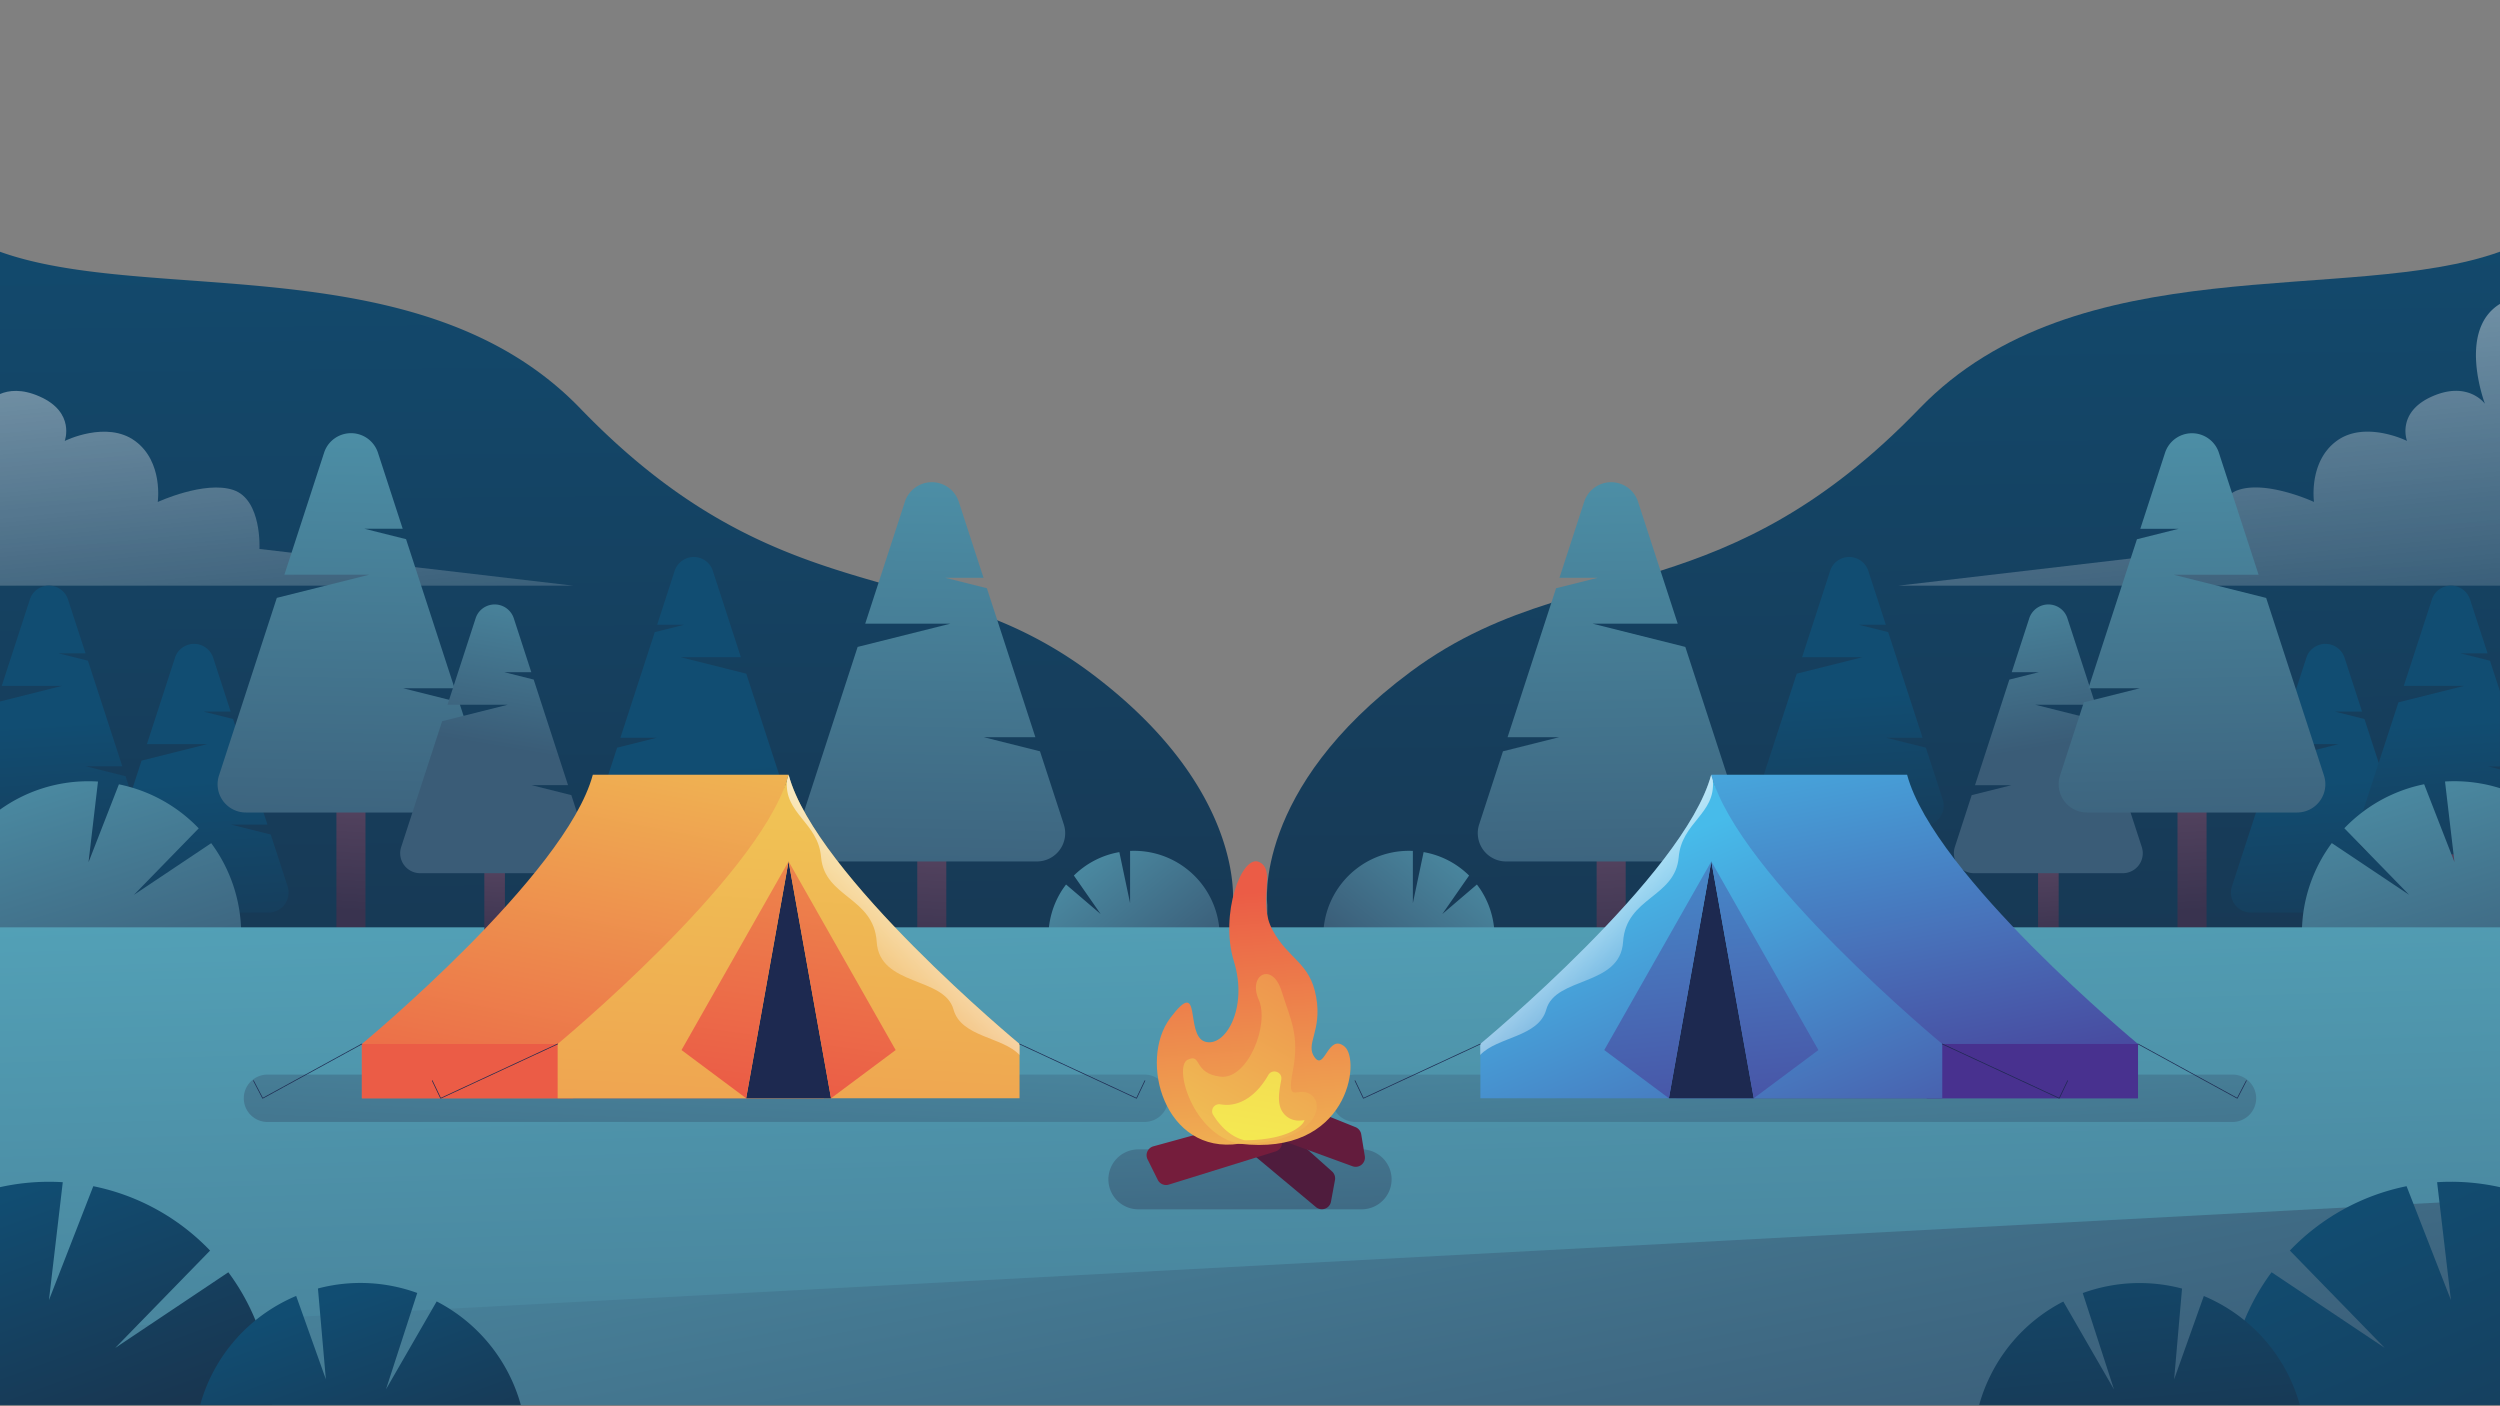 <svg id="圖層_1" data-name="圖層 1" xmlns="http://www.w3.org/2000/svg" xmlns:xlink="http://www.w3.org/1999/xlink" viewBox="0 0 1920 1080"><rect x="0" y="0" width="1920" height="1080" fill="#808080" stroke="none"/><defs><style>.cls-1{fill:url(#未命名漸層_54);}.cls-2{fill:url(#未命名漸層_48);}.cls-3{fill:url(#未命名漸層_54-2);}.cls-4{fill:url(#未命名漸層_48-2);}.cls-5{fill:url(#未命名漸層_35);}.cls-6{fill:url(#未命名漸層_54-3);}.cls-7{fill:url(#未命名漸層_35-2);}.cls-8{fill:url(#未命名漸層_54-4);}.cls-9{fill:url(#未命名漸層_35-3);}.cls-10{fill:url(#未命名漸層_54-5);}.cls-11{fill:url(#未命名漸層_35-4);}.cls-12{fill:url(#未命名漸層_54-6);}.cls-13{fill:url(#未命名漸層_35-5);}.cls-14{fill:url(#未命名漸層_55);}.cls-15{fill:url(#未命名漸層_35-6);}.cls-16{fill:url(#未命名漸層_55-2);}.cls-17{fill:url(#未命名漸層_55-3);}.cls-18{fill:url(#未命名漸層_55-4);}.cls-19{fill:url(#未命名漸層_35-7);}.cls-20{fill:url(#未命名漸層_55-5);}.cls-21{fill:url(#未命名漸層_35-8);}.cls-22{fill:url(#未命名漸層_54-7);}.cls-23{fill:url(#未命名漸層_35-9);}.cls-24{fill:url(#未命名漸層_54-8);}.cls-25{fill:url(#未命名漸層_35-10);}.cls-26{fill:url(#未命名漸層_55-6);}.cls-27{fill:url(#未命名漸層_35-11);}.cls-28{fill:url(#未命名漸層_55-7);}.cls-29{fill:url(#未命名漸層_55-8);}.cls-30{fill:url(#未命名漸層_55-9);}.cls-31{fill:url(#未命名漸層_55-10);}.cls-32{fill:url(#未命名漸層_55-11);}.cls-33{fill:url(#未命名漸層_35-12);}.cls-34{fill:url(#未命名漸層_55-12);}.cls-35{fill:url(#未命名漸層_55-13);}.cls-36{fill:url(#未命名漸層_43);}.cls-37{fill:url(#未命名漸層_43-2);}.cls-38{fill:url(#未命名漸層_43-3);}.cls-39{fill:url(#未命名漸層_48-3);}.cls-40{fill:#1d2950;}.cls-41{fill:url(#未命名漸層_43-4);}.cls-42{fill:url(#未命名漸層_43-5);}.cls-43{fill:none;stroke:#1d2950;stroke-linecap:round;stroke-linejoin:round;stroke-width:0.53px;}.cls-44{fill:url(#未命名漸層_55-14);}.cls-45{fill:url(#未命名漸層_57);}.cls-46{fill:url(#未命名漸層_57-2);}.cls-47{fill:url(#未命名漸層_57-3);}.cls-48{fill:url(#未命名漸層_48-4);}.cls-49{fill:url(#未命名漸層_57-4);}.cls-50{fill:url(#未命名漸層_57-5);}.cls-51{fill:url(#未命名漸層_54-9);}.cls-52{fill:url(#未命名漸層_54-10);}.cls-53{fill:url(#未命名漸層_54-11);}.cls-54{fill:url(#未命名漸層_54-12);}.cls-55{fill:url(#未命名漸層_55-15);}.cls-56{fill:#4f1c3d;}.cls-57{fill:#751d3c;}.cls-58{fill:#631c3d;}.cls-59{fill:url(#未命名漸層_57-6);}.cls-60{fill:url(#未命名漸層_57-7);}.cls-61{fill:url(#未命名漸層_58);}</style><linearGradient id="未命名漸層_54" x1="477.24" y1="-77.12" x2="467.62" y2="1015.49" gradientTransform="matrix(1, 0, 0, -1, 0, 1082)" gradientUnits="userSpaceOnUse"><stop offset="0" stop-color="#1c2c42"/><stop offset="1" stop-color="#114d72"/></linearGradient><linearGradient id="未命名漸層_48" x1="154.42" y1="1306.21" x2="235.02" y2="478.83" gradientTransform="matrix(1, 0, 0, -1, 0, 1082)" gradientUnits="userSpaceOnUse"><stop offset="0" stop-color="#fff"/><stop offset="1" stop-color="#fff" stop-opacity="0"/></linearGradient><linearGradient id="未命名漸層_54-2" x1="1452.41" y1="-68.31" x2="1442.81" y2="1023.54" xlink:href="#未命名漸層_54"/><linearGradient id="未命名漸層_48-2" x1="1625.07" y1="1396.81" x2="1716.18" y2="461.58" xlink:href="#未命名漸層_48"/><linearGradient id="未命名漸層_35" x1="1259.31" y1="432.17" x2="1263.05" y2="372.05" gradientTransform="translate(1298.8 1082) rotate(180)" gradientUnits="userSpaceOnUse"><stop offset="0" stop-color="#54435f"/><stop offset="1" stop-color="#39334f"/></linearGradient><linearGradient id="未命名漸層_54-3" x1="64.03" y1="292.9" x2="49.06" y2="527.22" xlink:href="#未命名漸層_54"/><linearGradient id="未命名漸層_35-2" x1="1147.88" y1="387.48" x2="1151.62" y2="327.36" xlink:href="#未命名漸層_35"/><linearGradient id="未命名漸層_54-4" x1="158.6" y1="247.12" x2="143.62" y2="481.44" xlink:href="#未命名漸層_54"/><linearGradient id="未命名漸層_35-3" x1="-489.04" y1="387.48" x2="-485.3" y2="327.36" xlink:href="#未命名漸層_35"/><linearGradient id="未命名漸層_54-5" x1="1795.49" y1="247.12" x2="1780.51" y2="481.44" xlink:href="#未命名漸層_54"/><linearGradient id="未命名漸層_35-4" x1="1419.89" y1="454.21" x2="1423.63" y2="394.08" gradientTransform="matrix(1, 0, 0, -1, -888.98, 1082)" xlink:href="#未命名漸層_35"/><linearGradient id="未命名漸層_54-6" x1="545.96" y1="257.36" x2="530.98" y2="491.69" xlink:href="#未命名漸層_54"/><linearGradient id="未命名漸層_35-5" x1="137.61" y1="467.02" x2="142.89" y2="382.16" gradientTransform="translate(409.82 1082) rotate(180)" xlink:href="#未命名漸層_35"/><linearGradient id="未命名漸層_55" x1="129.72" y1="981.85" x2="142.05" y2="395.16" gradientTransform="translate(409.82 1082) rotate(180)" gradientUnits="userSpaceOnUse"><stop offset="0" stop-color="#58afc4"/><stop offset="1" stop-color="#3a5c77"/></linearGradient><linearGradient id="未命名漸層_35-6" x1="-308.48" y1="429.37" x2="-303.19" y2="344.51" gradientTransform="translate(409.82 1082) rotate(180)" xlink:href="#未命名漸層_35"/><linearGradient id="未命名漸層_55-2" x1="-316.35" y1="944.2" x2="-304.02" y2="357.51" xlink:href="#未命名漸層_55"/><linearGradient id="未命名漸層_55-3" x1="-7.31" y1="646.25" x2="103.69" y2="290.36" gradientTransform="matrix(1, 0, 0, -1, 0, 1082)" xlink:href="#未命名漸層_55"/><linearGradient id="未命名漸層_55-4" x1="824.06" y1="232.18" x2="886.38" y2="32.39" gradientTransform="translate(1419.94 36.57) rotate(123.82)" xlink:href="#未命名漸層_55"/><linearGradient id="未命名漸層_35-7" x1="1571.24" y1="417.75" x2="1574.99" y2="357.62" gradientTransform="matrix(1, 0, 0, -1, 0, 1082)" xlink:href="#未命名漸層_35"/><linearGradient id="未命名漸層_55-5" x1="1520.05" y1="741.57" x2="1559.69" y2="506.36" gradientTransform="matrix(1, 0, 0, -1, 0, 1082)" xlink:href="#未命名漸層_55"/><linearGradient id="未命名漸層_35-8" x1="-123.31" y1="454.21" x2="-119.57" y2="394.08" xlink:href="#未命名漸層_35"/><linearGradient id="未命名漸層_54-7" x1="1429.76" y1="313.85" x2="1414.79" y2="548.17" xlink:href="#未命名漸層_54"/><linearGradient id="未命名漸層_35-9" x1="-585.45" y1="432.17" x2="-581.7" y2="372.05" xlink:href="#未命名漸層_35"/><linearGradient id="未命名漸層_54-8" x1="1877.8" y1="292.99" x2="1862.92" y2="525.89" xlink:href="#未命名漸層_54"/><linearGradient id="未命名漸層_35-10" x1="1680.79" y1="467.02" x2="1686.07" y2="382.16" gradientTransform="matrix(1, 0, 0, -1, 0, 1082)" xlink:href="#未命名漸層_35"/><linearGradient id="未命名漸層_55-6" x1="1672.91" y1="981.85" x2="1685.25" y2="395.16" gradientTransform="matrix(1, 0, 0, -1, 0, 1082)" xlink:href="#未命名漸層_55"/><linearGradient id="未命名漸層_35-11" x1="1234.69" y1="429.37" x2="1239.97" y2="344.51" gradientTransform="matrix(1, 0, 0, -1, 0, 1082)" xlink:href="#未命名漸層_35"/><linearGradient id="未命名漸層_55-7" x1="1226.82" y1="944.2" x2="1239.15" y2="357.51" gradientTransform="matrix(1, 0, 0, -1, 0, 1082)" xlink:href="#未命名漸層_55"/><linearGradient id="未命名漸層_55-8" x1="1774.23" y1="635.21" x2="1885.23" y2="279.31" gradientTransform="matrix(1, 0, 0, -1, 0, 1082)" xlink:href="#未命名漸層_55"/><linearGradient id="未命名漸層_55-9" x1="1682.9" y1="1514.36" x2="1745.22" y2="1314.57" gradientTransform="matrix(0.56, 0.83, 0.83, -0.56, -1010.12, 36.57)" xlink:href="#未命名漸層_55"/><linearGradient id="未命名漸層_55-10" x1="948.25" y1="577.9" x2="978.2" y2="-422.82" gradientTransform="matrix(1, 0, 0, -1, 0, 1082)" xlink:href="#未命名漸層_55"/><linearGradient id="未命名漸層_55-11" x1="843.94" y1="672.78" x2="1006.63" y2="-155.63" gradientTransform="matrix(1, 0, 0, -1, 0, 1082)" xlink:href="#未命名漸層_55"/><linearGradient id="未命名漸層_35-12" x1="28.04" y1="417.75" x2="31.79" y2="357.62" gradientTransform="translate(409.82 1082) rotate(180)" xlink:href="#未命名漸層_35"/><linearGradient id="未命名漸層_55-12" x1="-23.15" y1="741.56" x2="16.49" y2="506.36" xlink:href="#未命名漸層_55"/><linearGradient id="未命名漸層_55-13" x1="1365.5" y1="499.19" x2="1385.76" y2="67.55" gradientTransform="matrix(1, 0, 0, -1, 0, 1082)" xlink:href="#未命名漸層_55"/><linearGradient id="未命名漸層_43" x1="1404.84" y1="566.71" x2="1481.48" y2="172.94" gradientTransform="matrix(1, 0, 0, -1, 0, 1082)" gradientUnits="userSpaceOnUse"><stop offset="0" stop-color="#47bbea"/><stop offset="1" stop-color="#48318f"/></linearGradient><linearGradient id="未命名漸層_43-2" x1="1562.99" y1="399.64" x2="1561.67" y2="313.75" xlink:href="#未命名漸層_43"/><linearGradient id="未命名漸層_43-3" x1="1246.27" y1="421.28" x2="1403.96" y2="46.01" xlink:href="#未命名漸層_43"/><linearGradient id="未命名漸層_48-3" x1="-34.15" y1="428.96" x2="-136.33" y2="320.31" gradientTransform="translate(1144.71 1082) rotate(180)" xlink:href="#未命名漸層_48"/><linearGradient id="未命名漸層_43-4" x1="1248.37" y1="598.84" x2="1297.7" y2="100.25" xlink:href="#未命名漸層_43"/><linearGradient id="未命名漸層_43-5" x1="1329.8" y1="606.9" x2="1379.13" y2="108.3" xlink:href="#未命名漸層_43"/><linearGradient id="未命名漸層_55-14" x1="-144.65" y1="499.19" x2="-124.39" y2="67.54" xlink:href="#未命名漸層_55"/><linearGradient id="未命名漸層_57" x1="-105.27" y1="566.7" x2="-28.64" y2="172.94" gradientTransform="translate(409.82 1082) rotate(180)" gradientUnits="userSpaceOnUse"><stop offset="0" stop-color="#f0c455"/><stop offset="1" stop-color="#eb5c46"/></linearGradient><linearGradient id="未命名漸層_57-2" x1="364.48" y1="488.26" x2="360.51" y2="320.45" gradientTransform="matrix(1, 0, 0, -1, 0, 1082)" xlink:href="#未命名漸層_57"/><linearGradient id="未命名漸層_57-3" x1="618.18" y1="470.51" x2="570.61" y2="-330.24" gradientTransform="matrix(1, 0, 0, -1, 0, 1082)" xlink:href="#未命名漸層_57"/><linearGradient id="未命名漸層_48-4" x1="740.98" y1="428.95" x2="638.79" y2="320.31" xlink:href="#未命名漸層_48"/><linearGradient id="未命名漸層_57-4" x1="693.05" y1="680.94" x2="630.94" y2="234.32" gradientTransform="matrix(1, 0, 0, -1, 0, 1082)" xlink:href="#未命名漸層_57"/><linearGradient id="未命名漸層_57-5" x1="612.37" y1="692.16" x2="550.27" y2="245.54" gradientTransform="matrix(1, 0, 0, -1, 0, 1082)" xlink:href="#未命名漸層_57"/><linearGradient id="未命名漸層_54-9" x1="1988.61" y1="-310.39" x2="1784.24" y2="158.25" xlink:href="#未命名漸層_54"/><linearGradient id="未命名漸層_54-10" x1="1654.99" y1="-124.38" x2="1628.56" y2="158.39" xlink:href="#未命名漸層_54"/><linearGradient id="未命名漸層_54-11" x1="141.32" y1="-82.34" x2="46.03" y2="177.66" xlink:href="#未命名漸層_54"/><linearGradient id="未命名漸層_54-12" x1="324.89" y1="-127.45" x2="247.86" y2="82.72" xlink:href="#未命名漸層_54"/><linearGradient id="未命名漸層_55-15" x1="949.9" y1="491.43" x2="963.11" y2="77.84" gradientTransform="matrix(1, 0, 0, -1, 0, 1082)" xlink:href="#未命名漸層_55"/><linearGradient id="未命名漸層_57-6" x1="929.27" y1="138.74" x2="918.7" y2="380.69" gradientTransform="matrix(1, -0.03, -0.03, -1, 46.74, 1094.15)" xlink:href="#未命名漸層_57"/><linearGradient id="未命名漸層_57-7" x1="887.87" y1="171.29" x2="1060.52" y2="466.09" gradientTransform="matrix(1, -0.03, -0.03, -1, 46.74, 1094.15)" xlink:href="#未命名漸層_57"/><linearGradient id="未命名漸層_58" x1="958.38" y1="365.95" x2="919.62" y2="170.39" gradientTransform="matrix(1, -0.03, -0.03, -1, 46.74, 1094.15)" gradientUnits="userSpaceOnUse"><stop offset="0" stop-color="#f0c455"/><stop offset="1" stop-color="#f5ed51"/></linearGradient></defs><path class="cls-1" d="M946.71,694.85V785.6l-65.38-1.4h0l-23.58-.52h0l-684.5-14.86-16.3-.36-15.81-.36L-.13,765V193.3c114.6,41.28,324.49-5.36,445.81,120.4,86,89.13,159.66,113.78,229,133.61,31,8.88,61.2,16.75,91.22,29.06A319.32,319.32,0,0,1,836.59,516C958,606.22,946.71,694.85,946.71,694.85Z"/><path class="cls-2" d="M440.23,449.79H-.06V302.63c6.66-2.87,16.69-4.21,30.4,1.83,27.73,12.18,19.37,34.19,19.37,34.19s32.13-16,54,0,17.44,46.87,17.44,46.87,36-16.62,58.06-9.21,20.05,45.29,20.05,45.29l24.66,2.88,95,11.1Z"/><path class="cls-3" d="M1920,193.3V765.06l-126.16,2.75-14.4.32-1.43,0-679.35,14.72h0l-30.4.69h0l-95,2.06V694.88S961.86,606.22,1083.25,516c36.22-26.91,71.85-41.5,108.13-53,27.43-8.65,55.22-15.54,83.9-24.65,60.58-19.21,125.21-48.24,198.85-124.59C1595.52,187.94,1805.41,234.58,1920,193.3Z"/><path class="cls-4" d="M1920,233.37V449.79H1458l178.31-20.87,62.76-7.35s-1.73-32,15.16-42.94a20.06,20.06,0,0,1,4.86-2.35c22.11-7.45,58.07,9.21,58.07,9.21s-4.41-30.87,17.41-46.87,54,0,54,0-8.36-22,19.36-34.19c27.07-11.95,39.91,4.9,40.5,5.65C1907.85,308.51,1887.31,253.39,1920,233.37Z"/><polygon class="cls-5" points="29.69 729.11 45.49 729.11 45.49 631.75 29.69 631.75 29.69 729.11"/><path class="cls-6" d="M94.74,656.18H-.06V538.75l47.68-12H1.34l21.59-66.36a15.2,15.2,0,0,1,5.58-7.7,15.41,15.41,0,0,1,23.71,7.7l13.49,41.38H44.91l22.63,5.65,26.39,81.09h-28l30.5,7.64,2.58,8,1.53,4.73L109.34,636A15.35,15.35,0,0,1,94.74,656.18Z"/><polygon class="cls-7" points="141.12 773.82 156.92 773.82 156.92 676.43 141.12 676.43 141.12 773.82"/><path class="cls-8" d="M91.87,700.89H206.2a15.42,15.42,0,0,0,14.67-20.18l-12.94-39.78-30.53-7.64h28L179,552.2l-22.63-5.68h20.8l-13.45-41.38a15.44,15.44,0,0,0-23.74-7.7,15,15,0,0,0-5.59,7.7L112.83,571.5h46.31l-50.42,12.64L77.27,680.71A15.35,15.35,0,0,0,91.87,700.89Z"/><polygon class="cls-9" points="1778.04 773.82 1793.84 773.82 1793.84 676.43 1778.04 676.43 1778.04 773.82"/><path class="cls-10" d="M1728.76,700.89h114.33a15.41,15.41,0,0,0,14.66-20.18l-12.93-39.78-30.53-7.64h28l-26.39-81.09-22.63-5.68h20.8l-13.45-41.38a15.45,15.45,0,0,0-23.75-7.7,15.09,15.09,0,0,0-5.58,7.7l-21.59,66.36H1796l-50.42,12.64-31.45,96.57A15.36,15.36,0,0,0,1728.76,700.89Z"/><rect class="cls-11" x="524.91" y="609.71" width="15.81" height="97.35"/><path class="cls-12" d="M590,634.14H475.66A15.41,15.41,0,0,1,461,614l12.93-39.78,30.53-7.64h-28l26.39-81.09,22.63-5.68h-20.8l13.45-41.38a15.45,15.45,0,0,1,23.75-7.71,15.06,15.06,0,0,1,5.58,7.71L569,504.75H522.72l50.42,12.64L604.59,614A15.38,15.38,0,0,1,590,634.14Z"/><polygon class="cls-13" points="258.36 726.89 280.69 726.89 280.69 589.46 258.36 589.46 258.36 726.89"/><path class="cls-14" d="M188.86,624H350.22a21.73,21.73,0,0,0,20.67-28.48l-18.25-56.14-43.08-10.81h39.55L311.85,414.09l-31.94-8h29.36l-19-58.39a21.76,21.76,0,0,0-33.47-10.87,21.44,21.44,0,0,0-7.9,10.87l-30.47,93.63h65.34L212.6,459.16,168.22,595.47A21.69,21.69,0,0,0,188.86,624Z"/><polygon class="cls-15" points="704.46 764.54 726.76 764.54 726.76 627.12 704.46 627.12 704.46 764.54"/><path class="cls-16" d="M634.93,661.6H796.29A21.74,21.74,0,0,0,817,633.13L798.71,577l-43.08-10.81h39.55L757.92,451.75l-31.94-8h29.36l-19-58.4a21.76,21.76,0,0,0-41.38,0L664.48,479h65.35l-71.16,17.83L614.29,633.13A21.72,21.72,0,0,0,634.93,661.6Z"/><path class="cls-17" d="M185.2,717.19A117.11,117.11,0,0,1,68,834.33,116.61,116.61,0,0,1-.1,812.51V621.86A116.45,116.45,0,0,1,68,600c2.41,0,4.83.07,7.25.23l-6.57,56L68,662.16l2.32-5.94,21-53.86c2.62.53,5.16,1.15,7.71,1.86,1,.23,1.89.53,2.81.79a117.34,117.34,0,0,1,50.78,31.15l-49.8,51.11,59.4-39.71a117,117,0,0,1,23,69.63Z"/><path class="cls-18" d="M834.37,773.88A65.78,65.78,0,1,0,867.91,653.5l0,40.11-8.26-39.19a65.72,65.72,0,0,0-34.91,18L845.31,702l-26.58-22.7c-.82,1.08-1.61,2.19-2.39,3.3A65.8,65.8,0,0,0,834.37,773.88Z"/><rect class="cls-19" x="1565.24" y="646.16" width="15.81" height="97.35"/><path class="cls-20" d="M1630.3,670.62H1516a15.42,15.42,0,0,1-14.66-20.18l12.93-39.78,30.54-7.64h-28l26.38-81.09,22.63-5.68H1545l13.46-41.38a15.44,15.44,0,0,1,23.74-7.71,15.06,15.06,0,0,1,5.58,7.71l21.59,66.36H1563l50.42,12.64,31.45,96.57A15.34,15.34,0,0,1,1630.3,670.62Z"/><polygon class="cls-21" points="1412.31 707.06 1428.11 707.06 1428.11 609.71 1412.31 609.71 1412.31 707.06"/><path class="cls-22" d="M1363,634.14h114.33A15.41,15.41,0,0,0,1492,614l-12.93-39.78-30.53-7.64h28l-26.39-81.09-22.63-5.68h20.8l-13.45-41.38a15.45,15.45,0,0,0-23.75-7.71,15.06,15.06,0,0,0-5.58,7.71L1384,504.75h46.31l-50.42,12.64L1348.43,614A15.36,15.36,0,0,0,1363,634.14Z"/><polygon class="cls-23" points="1874.44 729.11 1890.25 729.11 1890.25 631.75 1874.44 631.75 1874.44 729.11"/><path class="cls-24" d="M1920,588.58h-9.31l9.31,2.32v65.25h-94.8a15.12,15.12,0,0,1-6.8-1.57h0A15.42,15.42,0,0,1,1810.5,636l4.08-12.48,12.25-37.65v0L1842,539.4l50.42-12.64h-46.31l21.59-66.36a15.22,15.22,0,0,1,5.58-7.71,15.43,15.43,0,0,1,23.71,7.71l13.49,41.38h-20.8l22.63,5.65,7.67,23.58v57.57Z"/><rect class="cls-25" x="1672.33" y="589.46" width="22.31" height="137.42"/><path class="cls-26" d="M1764.16,624H1602.8a21.73,21.73,0,0,1-20.67-28.48l18.25-56.14,43.08-10.81h-39.55l37.26-114.43,31.94-8h-29.36l19-58.39a21.76,21.76,0,0,1,33.47-10.87,21.44,21.44,0,0,1,7.9,10.87l30.47,93.63h-65.34l71.16,17.83,44.38,136.31A21.71,21.71,0,0,1,1764.16,624Z"/><rect class="cls-27" x="1226.22" y="627.12" width="22.31" height="137.42"/><path class="cls-28" d="M1318.06,661.6H1156.7A21.73,21.73,0,0,1,1136,633.13L1154.28,577l43.08-10.81h-39.55l37.26-114.43,31.94-8h-29.36l19-58.4a21.76,21.76,0,0,1,33.47-10.87,21.48,21.48,0,0,1,7.9,10.87L1288.5,479h-65.34l71.16,17.83,44.38,136.32A21.69,21.69,0,0,1,1318.06,661.6Z"/><path class="cls-29" d="M1920,605.34V829a117.31,117.31,0,0,1-137.59-55.23q-1.56-2.79-2.93-5.68c-.49-1-1-2-1.44-3.07a116.25,116.25,0,0,1-10.19-47.84,122.26,122.26,0,0,1,1.11-16.33,116.85,116.85,0,0,1,21.85-53.36l59.4,39.71-31.77-32.62h0l-7.21-7.42-10.78-11.07a118.09,118.09,0,0,1,14.2-12.6,116.89,116.89,0,0,1,47.1-21.2l12.73,32.72,8.23,21.13,2.32,6-.68-6-2.88-24.42-3.69-31.52c2.39-.16,4.8-.23,7.25-.23A116.86,116.86,0,0,1,1920,605.34Z"/><path class="cls-30" d="M1118.62,773.88a65.78,65.78,0,1,1-33.54-120.38l0,40.11,8.26-39.19a65.71,65.71,0,0,1,34.92,18L1107.68,702l26.58-22.7c.82,1.08,1.6,2.19,2.39,3.3A65.75,65.75,0,0,1,1118.62,773.88Z"/><rect class="cls-31" x="-0.06" y="712.19" width="1920.06" height="366.81"/><polygon class="cls-32" points="1920 921.03 1920 1079 -0.06 1079 -0.06 1023.51 1920 921.03"/><polygon class="cls-33" points="371.97 743.54 387.78 743.54 387.78 646.16 371.97 646.16 371.97 743.54"/><path class="cls-34" d="M322.72,670.62H437.06a15.42,15.42,0,0,0,14.66-20.18l-12.93-39.78L408.25,603h28l-26.38-81.09-22.64-5.68h20.81L394.6,474.87a15.44,15.44,0,0,0-23.74-7.71,15.06,15.06,0,0,0-5.58,7.71l-21.59,66.36H390l-50.43,12.64-31.44,96.57A15.34,15.34,0,0,0,322.72,670.62Z"/><path class="cls-35" d="M1714.52,861.66H1040.93a18.19,18.19,0,0,1-18.19-18.19h0a18.19,18.19,0,0,1,18.19-18.19h673.62a18.2,18.2,0,0,1,18.19,18.19h0A18.22,18.22,0,0,1,1714.52,861.66Z"/><path class="cls-36" d="M1642,801.77v41.7H1287.29v-41.7S1322,773,1360.94,734.56l-5.52-.55-41.12-139h150.36C1485.2,672,1642,801.77,1642,801.77Z"/><rect class="cls-37" x="1479.68" y="801.77" width="162.31" height="41.7"/><path class="cls-38" d="M1491.66,801.77v41.7H1136.94v-41.7S1293.73,672,1314.3,595.05C1334.84,672,1491.66,801.77,1491.66,801.77Z"/><path class="cls-39" d="M1136.84,801.77v8.43c13.06-14,44.81-13.59,50.69-34.85,7-25.54,56.82-17.6,59-52s40.07-33.93,42.71-65c2.29-27,28.64-33.21,26.2-59.14-.49-1.4-.89-2.81-1.28-4.18C1293.66,672,1136.84,801.77,1136.84,801.77Z"/><polygon class="cls-40" points="1314.3 661.54 1281.71 843.47 1346.89 843.47 1314.3 661.54"/><polygon class="cls-41" points="1314.3 661.54 1232.07 806.44 1281.71 843.47 1314.3 661.54"/><polygon class="cls-42" points="1314.3 661.54 1396.53 806.44 1346.89 843.47 1314.3 661.54"/><polyline class="cls-43" points="1491.66 801.77 1581.51 843.47 1587.97 829.95"/><polyline class="cls-43" points="1136.94 801.77 1047.1 843.47 1040.63 829.95"/><polyline class="cls-43" points="1642.02 801.77 1718.21 843.47 1725.23 829.95"/><path class="cls-44" d="M205.42,861.66H879a18.19,18.19,0,0,0,18.19-18.19h0A18.19,18.19,0,0,0,879,825.28H205.42a18.2,18.2,0,0,0-18.19,18.19h0A18.17,18.17,0,0,0,205.42,861.66Z"/><path class="cls-45" d="M277.92,801.77v41.7H632.64v-41.7S597.93,773,559,734.56l5.52-.55,41.12-139H455.28C434.74,672,277.92,801.77,277.92,801.77Z"/><rect class="cls-46" x="277.92" y="801.77" width="162.31" height="41.7"/><path class="cls-47" d="M783,801.77v41.7H428.27v-41.7S579.51,676.59,604.36,599.23c.49-1.41.88-2.81,1.28-4.18C626.18,672,783,801.77,783,801.77Z"/><path class="cls-48" d="M783,801.77v8.43c-13.07-14-44.81-13.59-50.69-34.85-7-25.54-56.82-17.6-59-52s-40.07-33.93-42.71-65c-2.29-27-28.65-33.21-26.2-59.14.49-1.4.89-2.81,1.28-4.18C626.18,672,783,801.77,783,801.77Z"/><polygon class="cls-40" points="605.63 661.54 638.23 843.47 573.04 843.47 605.63 661.54"/><polygon class="cls-49" points="605.63 661.54 687.87 806.44 638.23 843.47 605.63 661.54"/><polygon class="cls-50" points="605.63 661.54 523.4 806.44 573.04 843.47 605.63 661.54"/><polyline class="cls-43" points="428.27 801.77 338.43 843.47 331.97 829.95"/><polyline class="cls-43" points="783 801.77 872.84 843.47 879.3 829.95"/><polyline class="cls-43" points="277.92 801.77 201.73 843.47 194.67 829.95"/><path class="cls-51" d="M1920,911.76V1079H1711a170.57,170.57,0,0,1,33.57-101.92l86.87,58.09-72.83-74.75A171.1,171.1,0,0,1,1848.25,911l34.06,87.45-10.61-90.52c3.53-.23,7-.33,10.61-.33A172.48,172.48,0,0,1,1920,911.76Z"/><path class="cls-52" d="M1766.22,1079H1520a125.59,125.59,0,0,1,8.55-22.37,127,127,0,0,1,56.08-57.05l38.92,67.5-24-74a127.56,127.56,0,0,1,76.25-3.46l-6.07,69.72,22.8-64c2.41,1,4.83,2.09,7.18,3.27a127.64,127.64,0,0,1,66.56,80.4Z"/><path class="cls-53" d="M209,1079H-.06V911.76a172.32,172.32,0,0,1,37.65-4.15c3.56,0,7.09.1,10.62.33L37.59,998.47,71.65,911a171.1,171.1,0,0,1,89.68,49.44L88.5,1035.21l86.87-58.1A170.74,170.74,0,0,1,196.21,1014,170.29,170.29,0,0,1,209,1079Z"/><path class="cls-54" d="M400,1079H153.72a127.52,127.52,0,0,1,42.49-65,129.81,129.81,0,0,1,24.07-15.45c2.35-1.17,4.77-2.28,7.18-3.26l22.8,64-6.08-69.73A127.52,127.52,0,0,1,320.44,993l-24,74,38.93-67.51A128,128,0,0,1,400,1079Z"/><path class="cls-55" d="M1045.69,928.77H874.24a23.05,23.05,0,0,1-23-23h0a23.05,23.05,0,0,1,23-23.06h171.45a23.05,23.05,0,0,1,23.06,23.06h0A23.05,23.05,0,0,1,1045.69,928.77Z"/><path class="cls-56" d="M1023.1,899.74,963,846.18a7.12,7.12,0,0,0-10.84,1.67l-9,15.15a7.08,7.08,0,0,0,1.56,9l65.94,55.06a7.11,7.11,0,0,0,11.53-4.15l3.07-16.62A7.18,7.18,0,0,0,1023.1,899.74Z"/><path class="cls-57" d="M963.4,859.05l-77.6,21.33a7.08,7.08,0,0,0-4.47,10l7.84,15.77a7.12,7.12,0,0,0,8.46,3.63l82-25.47a7.08,7.08,0,0,0,2.78-11.92l-12.28-11.63A7.07,7.07,0,0,0,963.4,859.05Z"/><path class="cls-58" d="M1041.06,865.65l-74.66-30a7.07,7.07,0,0,0-9.6,5.26l-3.3,17.31a7.12,7.12,0,0,0,4.54,8l80.7,29.46a7.1,7.1,0,0,0,9.44-7.81l-2.75-16.69A7.24,7.24,0,0,0,1041.06,865.65Z"/><path class="cls-59" d="M951.93,878.38c-57.6,8.66-77.88-63.84-53.1-96.66s11,13.16,26.46,18.22,33.54-25.47,22.37-61.56,6.1-83,19.53-76.29-2,29.89,10.22,52.39,28.7,24.62,33.41,51.2-8.82,36.12-1.11,46.47,10.25-18.84,22.92-8.39S1035.7,888.54,951.93,878.38Z"/><path class="cls-60" d="M951.93,878.38c-35.85-6.69-50.84-59.14-39.84-64.49s4.15,10.45,25.12,13,38-40,29.49-59.14,10.38-29.42,17.5-6.73,13.95,33.64,8.69,61.43,4.44,10.13,14.73,18.91S1008.76,878.29,951.93,878.38Z"/><path class="cls-61" d="M959.54,875.67c-.91,0-1.79.07-2.74.07a5.66,5.66,0,0,1-1.47-.16c-11.89-3-19.76-13.17-23.48-19.11l-.16-.26a5.38,5.38,0,0,1,5.39-8.1c.52.07,1,.16,1.6.23a30.21,30.21,0,0,0,4.14.2c11.17-.36,21.72-7.61,29.72-20.38.49-.79,1-1.6,1.47-2.45,3-5.33,11.17-2.48,10,3.52a1.49,1.49,0,0,0-.07.43c-2.06,10.81-3.17,19.56,2.19,25.83a14.84,14.84,0,0,0,12.21,5.1c1.11,0,2.13-.17,3-.27.19,0,.39,0,.59-.06a9.07,9.07,0,0,1-1.67,2.81C998,865.71,988.38,874.73,959.54,875.67Z"/></svg>
